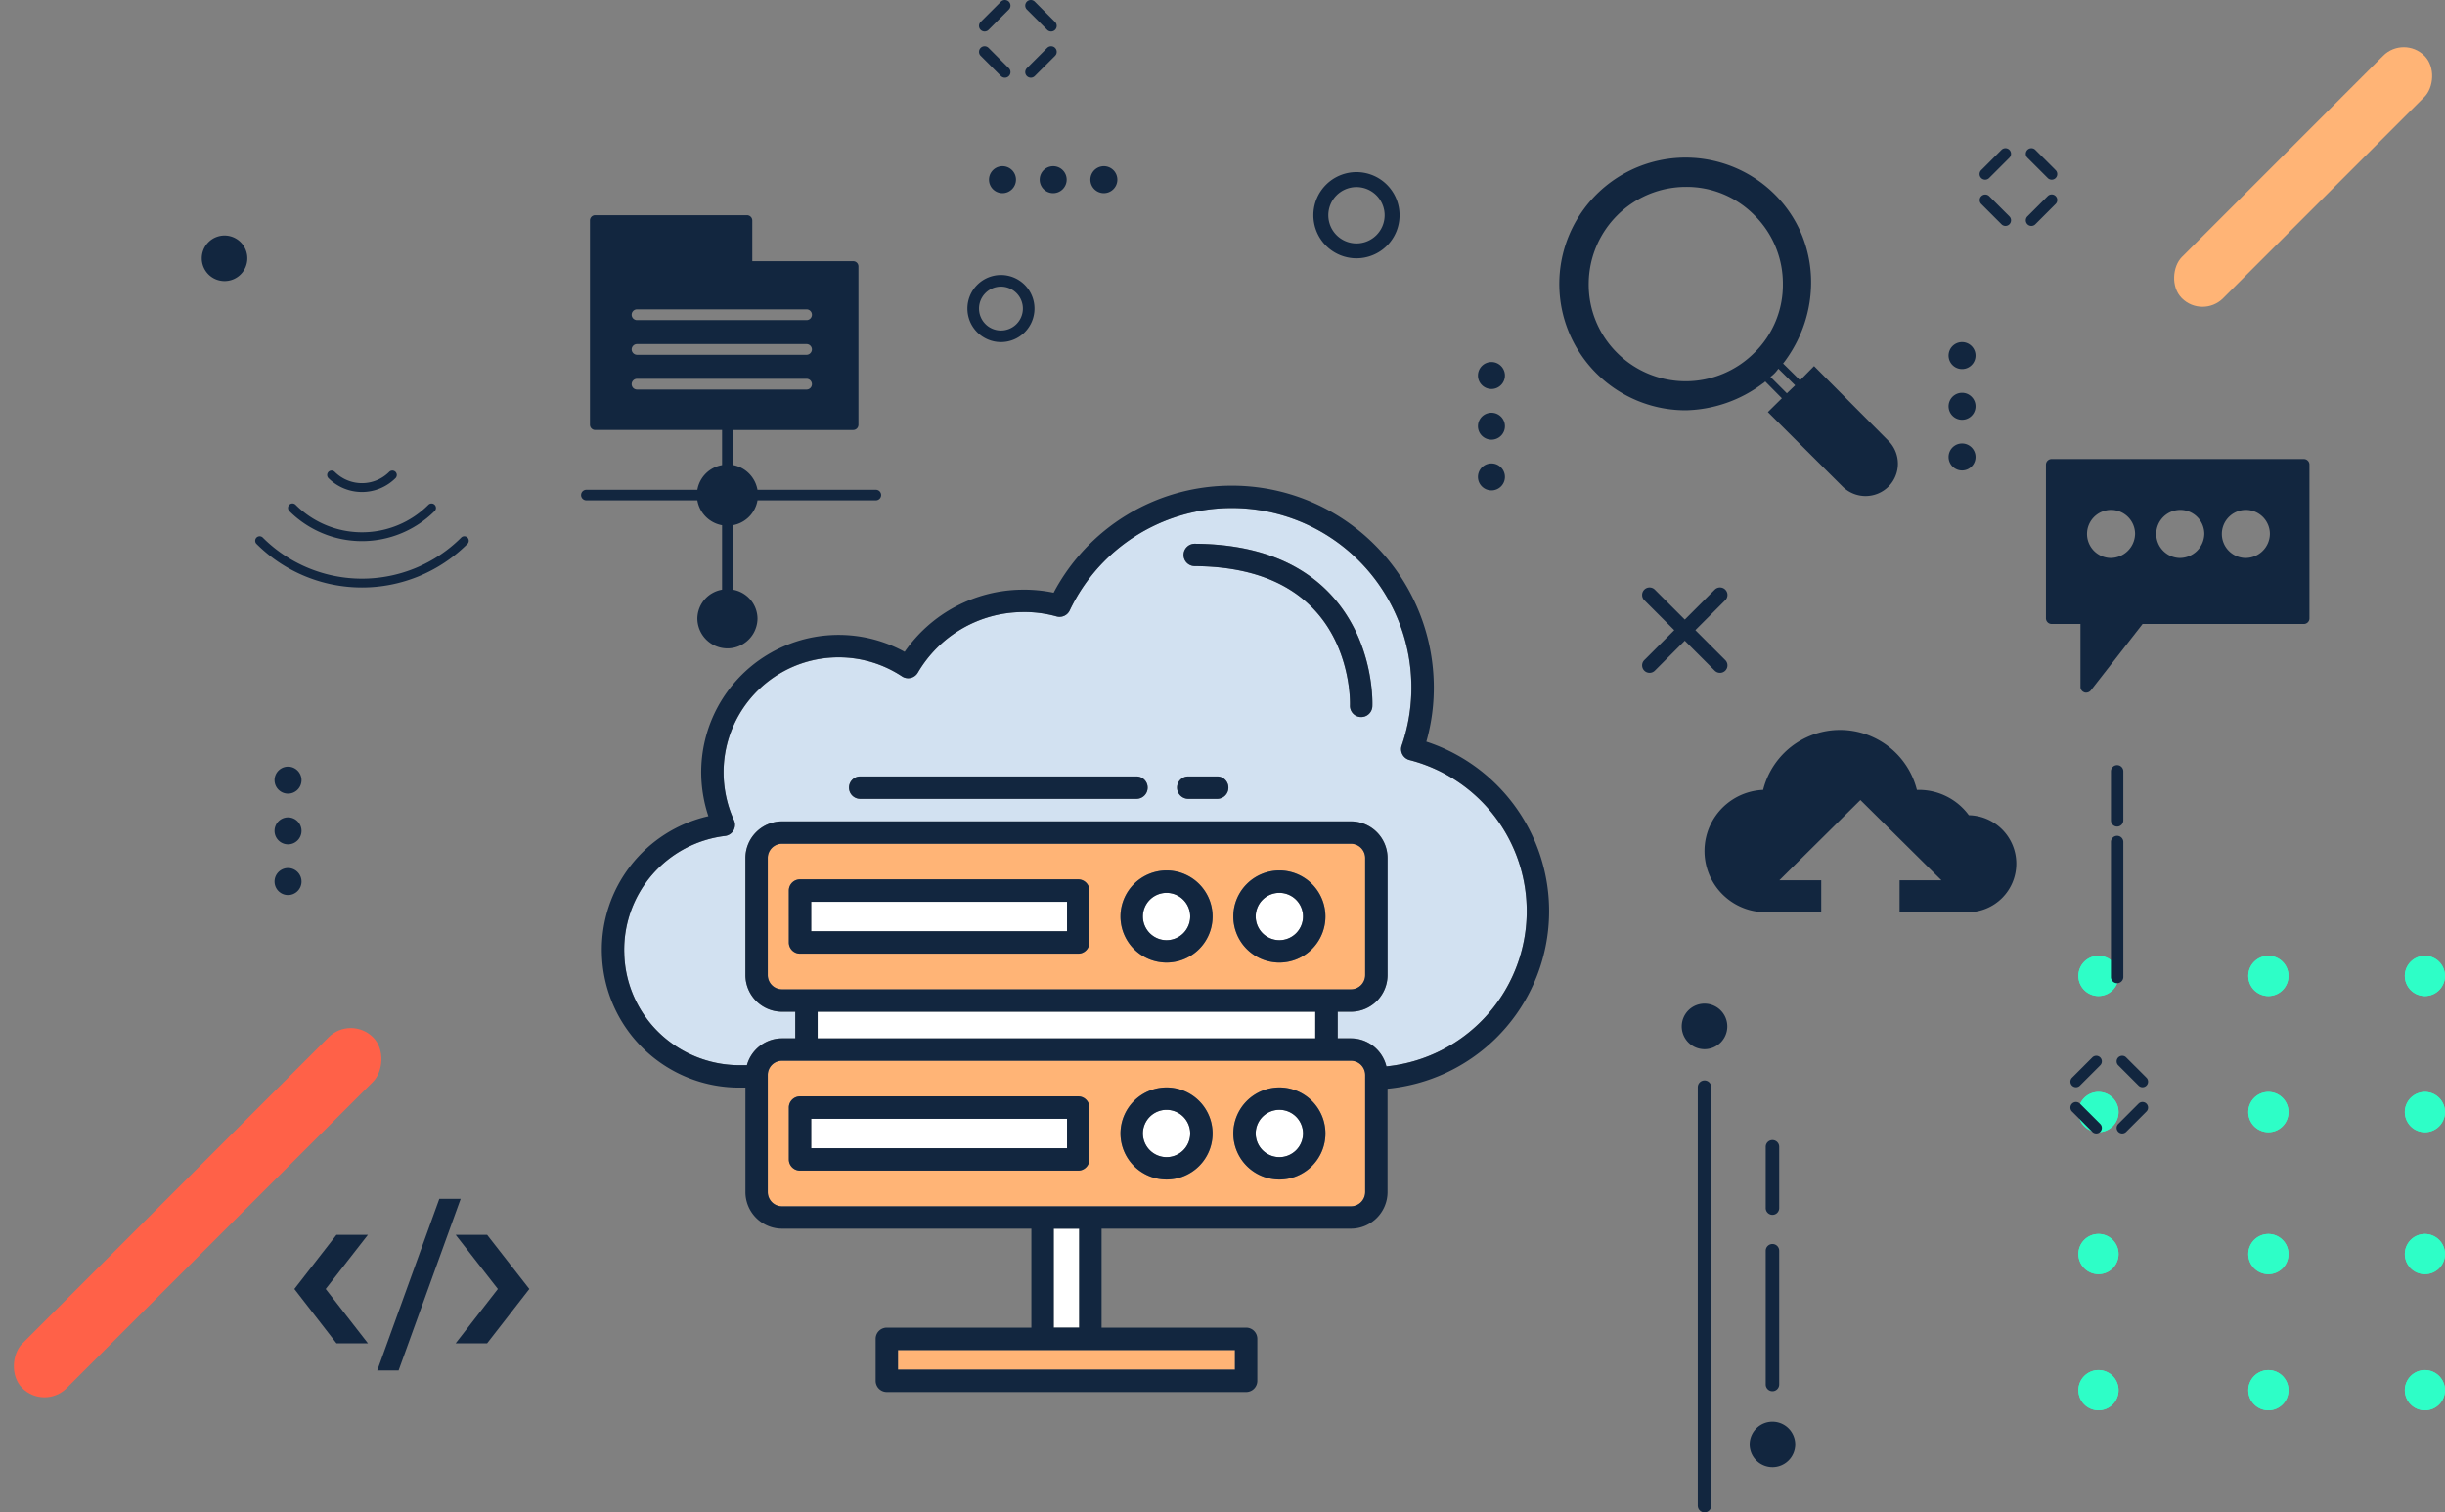 <svg xmlns="http://www.w3.org/2000/svg" xmlns:xlink="http://www.w3.org/1999/xlink" width="505" height="312.363" viewBox="0 0 505 312.363">
  <rect x="0" y="0" width="505" height="312.363" fill="#808080" stroke="none"/>
  <defs>
    <clipPath id="clip-path">
      <path id="Trazado_165434" data-name="Trazado 165434" d="M0,4.151A4.149,4.149,0,1,0,4.148,0,4.148,4.148,0,0,0,0,4.151" fill="#2efec7"/>
    </clipPath>
    <clipPath id="clip-path-2">
      <path id="Trazado_165438" data-name="Trazado 165438" d="M4.147,0A4.148,4.148,0,1,0,8.3,4.15,4.148,4.148,0,0,0,4.147,0Z" fill="#2efec7"/>
    </clipPath>
    <clipPath id="clip-path-3">
      <path id="Trazado_165440" data-name="Trazado 165440" d="M0,4.151A4.148,4.148,0,1,0,4.148,0,4.149,4.149,0,0,0,0,4.151" fill="#2efec7"/>
    </clipPath>
    <clipPath id="clip-path-4">
      <path id="Trazado_165442" data-name="Trazado 165442" d="M0,4.149A4.148,4.148,0,1,0,4.148,0,4.148,4.148,0,0,0,0,4.149" fill="#2efec7"/>
    </clipPath>
    <clipPath id="clip-path-5">
      <path id="Trazado_165444" data-name="Trazado 165444" d="M4.146,0A4.148,4.148,0,1,0,8.3,4.149,4.147,4.147,0,0,0,4.146,0Z" fill="#2efec7"/>
    </clipPath>
    <clipPath id="clip-path-6">
      <path id="Trazado_165446" data-name="Trazado 165446" d="M0,4.151A4.149,4.149,0,1,0,4.148,0,4.149,4.149,0,0,0,0,4.151" fill="#2efec7"/>
    </clipPath>
    <clipPath id="clip-path-7">
      <path id="Trazado_165448" data-name="Trazado 165448" d="M0,4.149A4.149,4.149,0,1,0,4.15,0h0A4.153,4.153,0,0,0,0,4.149" fill="#2efec7"/>
    </clipPath>
    <clipPath id="clip-path-8">
      <path id="Trazado_165450" data-name="Trazado 165450" d="M4.146,0A4.148,4.148,0,1,0,8.3,4.15,4.147,4.147,0,0,0,4.146,0Z" fill="#2efec7"/>
    </clipPath>
    <clipPath id="clip-path-9">
      <path id="Trazado_165452" data-name="Trazado 165452" d="M0,4.151A4.148,4.148,0,1,0,4.147,0,4.148,4.148,0,0,0,0,4.151" fill="#2efec7"/>
    </clipPath>
    <clipPath id="clip-path-10">
      <path id="Trazado_165454" data-name="Trazado 165454" d="M0,4.149A4.148,4.148,0,1,0,4.147,0,4.147,4.147,0,0,0,0,4.149" fill="#2efec7"/>
    </clipPath>
    <clipPath id="clip-path-12">
      <path id="Trazado_165436" data-name="Trazado 165436" d="M0,4.149A4.149,4.149,0,1,0,4.149,0h0A4.153,4.153,0,0,0,0,4.149" fill="#2efec7"/>
    </clipPath>
  </defs>
  <g id="Grupo_1078879" data-name="Grupo 1078879" transform="translate(-810 -2791.313)">
    <g id="Grupo_1078797" data-name="Grupo 1078797" transform="translate(0 -1847.919)">
      <g id="Grupo_1078481" data-name="Grupo 1078481" transform="translate(805.949 4646.483)">
        <rect id="Rectángulo_373681" data-name="Rectángulo 373681" width="12.041" height="70.838" rx="6.021" transform="translate(500.537 0) rotate(45)" fill="#ffb476"/>
        <g id="Grupo_1065536" data-name="Grupo 1065536" transform="translate(433.332 284.035) rotate(-90)">
          <g id="Group_881454" data-name="Group 881454" transform="translate(0 67.421)">
            <g id="Grupo_108438" data-name="Grupo 108438">
              <path id="Trazado_165433" data-name="Trazado 165433" d="M0,4.151A4.149,4.149,0,1,0,4.148,0,4.148,4.148,0,0,0,0,4.151" fill="#2efec7"/>
              <g id="Grupo_108437" data-name="Grupo 108437" clip-path="url(#clip-path)">
                <g id="Group_881453" data-name="Group 881453" transform="translate(0 0)">
                  <rect id="Rectangle_298909" data-name="Rectangle 298909" width="8.297" height="8.297" fill="#2efec7"/>
                </g>
              </g>
            </g>
          </g>
          <g id="Group_881458" data-name="Group 881458" transform="translate(0.001)">
            <g id="Grupo_108442" data-name="Grupo 108442">
              <path id="Trazado_165437" data-name="Trazado 165437" d="M4.147,0A4.148,4.148,0,1,0,8.3,4.15,4.148,4.148,0,0,0,4.147,0Z" fill="#2efec7"/>
              <g id="Grupo_108441" data-name="Grupo 108441" clip-path="url(#clip-path-2)">
                <g id="Group_881457" data-name="Group 881457" transform="translate(-0.001 0.001)">
                  <rect id="Rectangle_298911" data-name="Rectangle 298911" width="8.297" height="8.295" fill="#2efec7"/>
                </g>
              </g>
            </g>
          </g>
          <g id="Group_881460" data-name="Group 881460" transform="translate(28.117 67.421)">
            <g id="Grupo_108444" data-name="Grupo 108444">
              <path id="Trazado_165439" data-name="Trazado 165439" d="M0,4.151A4.148,4.148,0,1,0,4.148,0,4.149,4.149,0,0,0,0,4.151" fill="#2efec7"/>
              <g id="Grupo_108443" data-name="Grupo 108443" clip-path="url(#clip-path-3)">
                <g id="Group_881459" data-name="Group 881459" transform="translate(0 0)">
                  <rect id="Rectangle_298912" data-name="Rectangle 298912" width="8.297" height="8.297" fill="#2efec7"/>
                </g>
              </g>
            </g>
          </g>
          <g id="Group_881462" data-name="Group 881462" transform="translate(28.117 35.091)">
            <g id="Grupo_108446" data-name="Grupo 108446">
              <path id="Trazado_165441" data-name="Trazado 165441" d="M0,4.149A4.148,4.148,0,1,0,4.148,0,4.148,4.148,0,0,0,0,4.149" fill="#2efec7"/>
              <g id="Grupo_108445" data-name="Grupo 108445" clip-path="url(#clip-path-4)">
                <g id="Group_881461" data-name="Group 881461" transform="translate(0 0)">
                  <rect id="Rectangle_298913" data-name="Rectangle 298913" width="8.297" height="8.297" fill="#2efec7"/>
                </g>
              </g>
            </g>
          </g>
          <g id="Group_881464" data-name="Group 881464" transform="translate(28.119)">
            <g id="Grupo_108448" data-name="Grupo 108448">
              <path id="Trazado_165443" data-name="Trazado 165443" d="M4.146,0A4.148,4.148,0,1,0,8.3,4.149,4.147,4.147,0,0,0,4.146,0Z" fill="#2efec7"/>
              <g id="Grupo_108447" data-name="Grupo 108447" clip-path="url(#clip-path-5)">
                <g id="Group_881463" data-name="Group 881463" transform="translate(-0.002 0.001)">
                  <rect id="Rectangle_298914" data-name="Rectangle 298914" width="8.297" height="8.295" fill="#2efec7"/>
                </g>
              </g>
            </g>
          </g>
          <g id="Group_881454-2" data-name="Group 881454" transform="translate(57.451 67.421)">
            <g id="Grupo_108450" data-name="Grupo 108450">
              <path id="Trazado_165445" data-name="Trazado 165445" d="M0,4.151A4.149,4.149,0,1,0,4.148,0,4.149,4.149,0,0,0,0,4.151" fill="#2efec7"/>
              <g id="Grupo_108449" data-name="Grupo 108449" clip-path="url(#clip-path-6)">
                <g id="Group_881453-2" data-name="Group 881453" transform="translate(0 0)">
                  <rect id="Rectangle_298909-2" data-name="Rectangle 298909" width="8.297" height="8.297" fill="#2efec7"/>
                </g>
              </g>
            </g>
          </g>
          <g id="Group_881456" data-name="Group 881456" transform="translate(57.451 35.091)">
            <g id="Grupo_108452" data-name="Grupo 108452">
              <path id="Trazado_165447" data-name="Trazado 165447" d="M0,4.149A4.149,4.149,0,1,0,4.15,0h0A4.153,4.153,0,0,0,0,4.149" fill="#2efec7"/>
              <g id="Grupo_108451" data-name="Grupo 108451" clip-path="url(#clip-path-7)">
                <g id="Group_881455" data-name="Group 881455" transform="translate(0 0)">
                  <rect id="Rectangle_298910" data-name="Rectangle 298910" width="8.297" height="8.297" fill="#2efec7"/>
                </g>
              </g>
            </g>
          </g>
          <g id="Group_881458-2" data-name="Group 881458" transform="translate(57.453)">
            <g id="Grupo_108454" data-name="Grupo 108454">
              <path id="Trazado_165449" data-name="Trazado 165449" d="M4.146,0A4.148,4.148,0,1,0,8.3,4.15,4.147,4.147,0,0,0,4.146,0Z" fill="#2efec7"/>
              <g id="Grupo_108453" data-name="Grupo 108453" clip-path="url(#clip-path-8)">
                <g id="Group_881457-2" data-name="Group 881457" transform="translate(-0.001 0.001)">
                  <rect id="Rectangle_298911-2" data-name="Rectangle 298911" width="8.297" height="8.295" fill="#2efec7"/>
                </g>
              </g>
            </g>
          </g>
          <g id="Group_881460-2" data-name="Group 881460" transform="translate(85.569 67.421)">
            <g id="Grupo_108456" data-name="Grupo 108456">
              <path id="Trazado_165451" data-name="Trazado 165451" d="M0,4.151A4.148,4.148,0,1,0,4.147,0,4.148,4.148,0,0,0,0,4.151" fill="#2efec7"/>
              <g id="Grupo_108455" data-name="Grupo 108455" clip-path="url(#clip-path-9)">
                <g id="Group_881459-2" data-name="Group 881459" transform="translate(0 0)">
                  <rect id="Rectangle_298912-2" data-name="Rectangle 298912" width="8.297" height="8.297" fill="#2efec7"/>
                </g>
              </g>
            </g>
          </g>
          <g id="Group_881462-2" data-name="Group 881462" transform="translate(85.569 35.091)">
            <g id="Grupo_108458" data-name="Grupo 108458">
              <path id="Trazado_165453" data-name="Trazado 165453" d="M0,4.149A4.148,4.148,0,1,0,4.147,0,4.147,4.147,0,0,0,0,4.149" fill="#2efec7"/>
              <g id="Grupo_108457" data-name="Grupo 108457" clip-path="url(#clip-path-10)">
                <g id="Group_881461-2" data-name="Group 881461" transform="translate(0 0)">
                  <rect id="Rectangle_298913-2" data-name="Rectangle 298913" width="8.297" height="8.297" fill="#2efec7"/>
                </g>
              </g>
            </g>
          </g>
          <g id="Group_881464-2" data-name="Group 881464" transform="translate(85.57)">
            <g id="Grupo_108460" data-name="Grupo 108460">
              <path id="Trazado_165455" data-name="Trazado 165455" d="M4.146,0A4.148,4.148,0,1,0,8.3,4.149,4.147,4.147,0,0,0,4.146,0Z" fill="#2efec7"/>
              <g id="Grupo_108459" data-name="Grupo 108459" clip-path="url(#clip-path-5)">
                <g id="Group_881463-2" data-name="Group 881463" transform="translate(-0.001 0.001)">
                  <rect id="Rectangle_298914-2" data-name="Rectangle 298914" width="8.297" height="8.295" fill="#2efec7"/>
                </g>
              </g>
            </g>
          </g>
          <g id="Group_881456-2" data-name="Group 881456" transform="translate(0 35.091)">
            <g id="Grupo_108440" data-name="Grupo 108440">
              <path id="Trazado_165435" data-name="Trazado 165435" d="M0,4.149A4.149,4.149,0,1,0,4.149,0h0A4.153,4.153,0,0,0,0,4.149" fill="#2efec7"/>
              <g id="Grupo_108439" data-name="Grupo 108439" clip-path="url(#clip-path-12)">
                <g id="Group_881455-2" data-name="Group 881455" transform="translate(0 0)">
                  <rect id="Rectangle_298910-2" data-name="Rectangle 298910" width="8.297" height="8.297" fill="#2efec7"/>
                </g>
              </g>
            </g>
          </g>
        </g>
        <rect id="Rectángulo_373680" data-name="Rectángulo 373680" width="12.987" height="102.47" rx="6.494" transform="translate(76.508 202.395) rotate(45)" fill="#ff6148"/>
      </g>
    </g>
    <g id="Grupo_1078878" data-name="Grupo 1078878" transform="translate(-28)">
      <path id="Trazado_827794" data-name="Trazado 827794" d="M3635.918,58.445,3620.554,43l-2.891,2.932-3.511-3.469a7.106,7.106,0,0,0,.455-.578c7.723-10.573,7.1-25.07-2.106-34.28a26.094,26.094,0,1,0-18.421,44.523,27.384,27.384,0,0,0,15.818-5.493,3.129,3.129,0,0,0,.578-.454l3.428,3.469-2.891,2.85L3626.46,67.9a6.731,6.731,0,0,0,9.458,0,6.706,6.706,0,0,0,0-9.458m-27.672-18.214a20.042,20.042,0,0,1-28.374.041,19.856,19.856,0,0,1-5.865-14.208A20.094,20.094,0,0,1,3594.08,5.992a19.622,19.622,0,0,1,14.167,5.865,19.856,19.856,0,0,1,5.865,14.207,19.623,19.623,0,0,1-5.865,14.167m6.689,8.391-3.387-3.387a7.072,7.072,0,0,0,1.631-1.689l3.469,3.428Z" transform="translate(-2407.87 2823.924)" fill="#12263f"/>
      <path id="Trazado_827795" data-name="Trazado 827795" d="M5625.78,3242.353a1.541,1.541,0,0,1-1.089-2.63l14.546-14.546a1.54,1.54,0,0,1,2.179,2.178l-14.546,14.546a1.535,1.535,0,0,1-1.089.451" transform="translate(-4447.07 -312.074)" fill="#12263f"/>
      <path id="Trazado_827796" data-name="Trazado 827796" d="M5640.327,3242.353a1.537,1.537,0,0,1-1.09-.451l-14.546-14.546a1.54,1.54,0,1,1,2.178-2.178l14.546,14.546a1.541,1.541,0,0,1-1.089,2.63" transform="translate(-4447.07 -312.074)" fill="#12263f"/>
      <path id="Trazado_827797" data-name="Trazado 827797" d="M4349.518,1620.7a8.9,8.9,0,1,1,8.912-8.885,8.895,8.895,0,0,1-8.912,8.885m0-14.713a5.816,5.816,0,1,0,5.83,5.829,5.823,5.823,0,0,0-5.83-5.829" transform="translate(-3231.36 1223.964)" fill="#12263f"/>
      <path id="Trazado_827798" data-name="Trazado 827798" d="M2996.521,2018.445a6.929,6.929,0,1,1,6.94-6.92,6.927,6.927,0,0,1-6.94,6.92m0-11.459a4.53,4.53,0,1,0,4.541,4.539,4.535,4.535,0,0,0-4.541-4.539" transform="translate(-1951.792 843.526)" fill="#12263f"/>
      <path id="Trazado_827800" data-name="Trazado 827800" d="M3040.265,1117.752a1.151,1.151,0,0,1-.816-.338l-4.193-4.192a1.154,1.154,0,0,1,1.632-1.632l4.194,4.192a1.154,1.154,0,0,1-.816,1.97" transform="translate(-1994.71 1689.608)" fill="#12263f"/>
      <path id="Trazado_827801" data-name="Trazado 827801" d="M3220.762,937.255a1.149,1.149,0,0,1-.816-.338l-4.194-4.192a1.154,1.154,0,0,1,1.632-1.632l4.193,4.192a1.154,1.154,0,0,1-.816,1.97" transform="translate(-2165.66 1860.559)" fill="#12263f"/>
      <path id="Trazado_827802" data-name="Trazado 827802" d="M3036.071,937.255a1.154,1.154,0,0,1-.816-1.97l4.193-4.192a1.154,1.154,0,0,1,1.632,1.632l-4.193,4.192a1.151,1.151,0,0,1-.816.338" transform="translate(-1994.71 1860.559)" fill="#12263f"/>
      <path id="Trazado_827803" data-name="Trazado 827803" d="M3216.569,1117.752a1.154,1.154,0,0,1-.816-1.97l4.194-4.192a1.154,1.154,0,0,1,1.632,1.632l-4.193,4.192a1.15,1.15,0,0,1-.816.338" transform="translate(-2165.66 1689.608)" fill="#12263f"/>
      <path id="Trazado_827804" data-name="Trazado 827804" d="M6947.379,1696.463a1.15,1.15,0,0,1-.816-.338l-4.193-4.192A1.154,1.154,0,0,1,6944,1690.3l4.193,4.192a1.154,1.154,0,0,1-.816,1.97" transform="translate(-5695.158 1141.509)" fill="#12263f"/>
      <path id="Trazado_827805" data-name="Trazado 827805" d="M7127.877,1515.965a1.15,1.15,0,0,1-.816-.338l-4.193-4.192a1.154,1.154,0,0,1,1.632-1.632l4.193,4.192a1.154,1.154,0,0,1-.815,1.97" transform="translate(-5866.109 1312.459)" fill="#12263f"/>
      <path id="Trazado_827806" data-name="Trazado 827806" d="M6943.186,1515.965a1.154,1.154,0,0,1-.816-1.97l4.193-4.192a1.154,1.154,0,0,1,1.632,1.632l-4.193,4.192a1.149,1.149,0,0,1-.816.338" transform="translate(-5695.159 1312.459)" fill="#12263f"/>
      <path id="Trazado_827807" data-name="Trazado 827807" d="M7123.684,1696.463a1.154,1.154,0,0,1-.816-1.97l4.193-4.192a1.154,1.154,0,0,1,1.632,1.632l-4.193,4.192a1.15,1.15,0,0,1-.815.338" transform="translate(-5866.109 1141.509)" fill="#12263f"/>
      <path id="Trazado_827808" data-name="Trazado 827808" d="M7301.94,5240.215a1.152,1.152,0,0,1-.816-.338l-4.193-4.192a1.154,1.154,0,0,1,1.632-1.632l4.193,4.192a1.154,1.154,0,0,1-.815,1.97" transform="translate(-6030.966 -2214.798)" fill="#12263f"/>
      <path id="Trazado_827809" data-name="Trazado 827809" d="M7482.437,5059.718a1.148,1.148,0,0,1-.816-.338l-4.194-4.192a1.154,1.154,0,0,1,1.632-1.632l4.193,4.192a1.154,1.154,0,0,1-.815,1.97" transform="translate(-6201.916 -2043.848)" fill="#12263f"/>
      <path id="Trazado_827810" data-name="Trazado 827810" d="M7297.746,5059.718a1.154,1.154,0,0,1-.815-1.97l4.193-4.192a1.154,1.154,0,0,1,1.632,1.632l-4.193,4.192a1.15,1.15,0,0,1-.816.338" transform="translate(-6030.965 -2043.848)" fill="#12263f"/>
      <path id="Trazado_827811" data-name="Trazado 827811" d="M7478.244,5240.215a1.154,1.154,0,0,1-.815-1.97l4.193-4.192a1.154,1.154,0,0,1,1.632,1.632l-4.193,4.192a1.152,1.152,0,0,1-.816.338" transform="translate(-6201.916 -2214.798)" fill="#12263f"/>
      <path id="Trazado_827813" data-name="Trazado 827813" d="M5310.716,1515.667h-52.073a1.174,1.174,0,0,0-1.195,1.2v31.674a1.174,1.174,0,0,0,1.195,1.2h5.937v12.989a1.179,1.179,0,0,0,.757,1.115.786.786,0,0,0,.4.08,1.272,1.272,0,0,0,.956-.438l10.717-13.745h33.307a1.165,1.165,0,0,0,1.156-1.2v-31.674a1.166,1.166,0,0,0-1.156-1.2m-39.961,20.439a4.962,4.962,0,1,1,5.1-4.98,5.069,5.069,0,0,1-5.1,4.98m14.3,0a4.962,4.962,0,1,1,5.1-4.98,5.07,5.07,0,0,1-5.1,4.98m13.546,0a4.962,4.962,0,1,1,5.1-4.98,5.034,5.034,0,0,1-5.1,4.98" transform="translate(-3996.871 1370.45)" fill="#12263f"/>
      <path id="Trazado_827817" data-name="Trazado 827817" d="M503.8,2769.926a.934.934,0,0,0,0-1.3.921.921,0,0,0-1.3,0,7.953,7.953,0,0,1-11.251,0,.921.921,0,0,0-1.3,0,.934.934,0,0,0,0,1.3,9.812,9.812,0,0,0,13.847,0" transform="translate(415.891 120.151)" fill="#12263f"/>
      <path id="Trazado_827818" data-name="Trazado 827818" d="M251.205,3025.152a28.988,28.988,0,0,1-40.977,0,.918.918,0,1,0-1.3,1.3,30.855,30.855,0,0,0,43.573,0,.934.934,0,0,0,0-1.3.921.921,0,0,0-1.3,0" transform="translate(682.05 -122.803)" fill="#12263f"/>
      <path id="Trazado_827819" data-name="Trazado 827819" d="M337.085,2897.092a.935.935,0,0,0,0,1.3,21.259,21.259,0,0,0,30.018,0,.913.913,0,0,0-1.283-1.3,19.408,19.408,0,0,1-27.437,0,.921.921,0,0,0-1.3,0" transform="translate(560.669 -1.518)" fill="#12263f"/>
      <path id="Trazado_827820" data-name="Trazado 827820" d="M289.744,3927.214a2.785,2.785,0,1,1-2.785-2.785,2.789,2.789,0,0,1,2.785,2.785" transform="translate(610.533 -974.767)" fill="#12263f"/>
      <path id="Trazado_827821" data-name="Trazado 827821" d="M289.744,4125.188a2.785,2.785,0,1,1-2.785-2.785,2.789,2.789,0,0,1,2.785,2.785" transform="translate(610.533 -1162.269)" fill="#12263f"/>
      <path id="Trazado_827822" data-name="Trazado 827822" d="M289.744,4323.164a2.785,2.785,0,1,1-2.785-2.785,2.789,2.789,0,0,1,2.785,2.785" transform="translate(610.533 -1349.772)" fill="#12263f"/>
      <path id="Trazado_827823" data-name="Trazado 827823" d="M6826.489,2269.381a2.785,2.785,0,1,1-2.785-2.785,2.789,2.789,0,0,1,2.785,2.785" transform="translate(-5580.453 595.376)" fill="#12263f"/>
      <path id="Trazado_827824" data-name="Trazado 827824" d="M6826.489,2467.356a2.785,2.785,0,1,1-2.785-2.785,2.789,2.789,0,0,1,2.785,2.785" transform="translate(-5580.453 407.873)" fill="#12263f"/>
      <path id="Trazado_827825" data-name="Trazado 827825" d="M6826.489,2665.329a2.785,2.785,0,1,1-2.785-2.785,2.789,2.789,0,0,1,2.785,2.785" transform="translate(-5580.453 220.371)" fill="#12263f"/>
      <path id="Trazado_827827" data-name="Trazado 827827" d="M7456.17,4224.932a1.279,1.279,0,0,1-1.273-1.283v-27.883a1.278,1.278,0,0,1,2.556,0v27.883a1.285,1.285,0,0,1-1.283,1.283" transform="translate(-6180.896 -1230.545)" fill="#12263f"/>
      <path id="Trazado_827828" data-name="Trazado 827828" d="M7456.17,3931.178a1.279,1.279,0,0,1-1.273-1.283v-10.13a1.278,1.278,0,0,1,2.556,0v10.13a1.285,1.285,0,0,1-1.283,1.283" transform="translate(-6180.896 -969.142)" fill="#12263f"/>
      <path id="Trazado_827829" data-name="Trazado 827829" d="M4983.285,2743.165a2.785,2.785,0,1,1,2.785,2.785,2.789,2.789,0,0,1-2.785-2.785" transform="translate(-3840.02 146.652)" fill="#12263f"/>
      <path id="Trazado_827830" data-name="Trazado 827830" d="M4983.285,2545.192a2.785,2.785,0,1,1,2.785,2.785,2.789,2.789,0,0,1-2.785-2.785" transform="translate(-3840.02 334.153)" fill="#12263f"/>
      <path id="Trazado_827831" data-name="Trazado 827831" d="M4983.284,2347.218a2.785,2.785,0,1,1,2.785,2.785,2.789,2.789,0,0,1-2.785-2.785" transform="translate(-3840.02 521.656)" fill="#12263f"/>
      <path id="Trazado_827832" data-name="Trazado 827832" d="M3472.7,1585.273a2.785,2.785,0,1,1,2.785-2.785,2.789,2.789,0,0,1-2.785,2.785" transform="translate(-2406.703 1245.936)" fill="#12263f"/>
      <path id="Trazado_827833" data-name="Trazado 827833" d="M3274.729,1585.274a2.785,2.785,0,1,1,2.785-2.785,2.789,2.789,0,0,1-2.785,2.785" transform="translate(-2219.2 1245.935)" fill="#12263f"/>
      <path id="Trazado_827834" data-name="Trazado 827834" d="M3076.755,1585.275a2.785,2.785,0,1,1,2.785-2.785,2.789,2.789,0,0,1-2.785,2.785" transform="translate(-2031.697 1245.934)" fill="#12263f"/>
      <path id="Trazado_827835" data-name="Trazado 827835" d="M5842.958,5238.943a1.394,1.394,0,0,1-1.387-1.4v-86.413a1.393,1.393,0,0,1,2.786,0v86.413a1.4,1.4,0,0,1-1.4,1.4" transform="translate(-4652.906 -2135.268)" fill="#12263f"/>
      <path id="Trazado_827836" data-name="Trazado 827836" d="M6108.268,5397.942a1.4,1.4,0,0,1-1.388-1.4v-12.656a1.393,1.393,0,0,1,2.786,0v12.656a1.4,1.4,0,0,1-1.4,1.4" transform="translate(-4904.183 -2355.711)" fill="#12263f"/>
      <path id="Trazado_827837" data-name="Trazado 827837" d="M6108.268,5818.858a1.394,1.394,0,0,1-1.388-1.4v-27.612a1.393,1.393,0,0,1,2.786,0v27.612a1.4,1.4,0,0,1-1.4,1.4" transform="translate(-4904.183 -2740.2)" fill="#12263f"/>
      <path id="Trazado_827838" data-name="Trazado 827838" d="M5783.652,4859.114a4.706,4.706,0,1,1,4.715-4.7,4.7,4.7,0,0,1-4.715,4.7" transform="translate(-4593.605 -1851.098)" fill="#12263f"/>
      <path id="Trazado_827839" data-name="Trazado 827839" d="M6048.958,6491.548a4.706,4.706,0,1,1,4.715-4.694,4.7,4.7,0,0,1-4.715,4.694" transform="translate(-4844.879 -3397.186)" fill="#12263f"/>
      <path id="Trazado_827846" data-name="Trazado 827846" d="M4.694,1859.771a4.706,4.706,0,1,1,4.715-4.7,4.7,4.7,0,0,1-4.715,4.7" transform="translate(879.676 989.596)" fill="#12263f"/>
      <path id="Trazado_827849" data-name="Trazado 827849" d="M5932.3,3808.573a10.018,10.018,0,0,1-10.017,10.017h-14.09v-6.6h8.641l-16.732-16.567-16.732,16.567h8.641v6.6h-11.5a12.637,12.637,0,0,1-.5-25.263,16.372,16.372,0,0,1,31.758,0h.44a12.79,12.79,0,0,1,10.292,5.229,10.01,10.01,0,0,1,9.8,10.017" transform="translate(-4677.846 -838.87)" fill="#12263f"/>
      <path id="Trazado_827851" data-name="Trazado 827851" d="M1245.27,941.546h-24.476a6.33,6.33,0,0,0-5.139-5.139V929.2h24.883a1.089,1.089,0,0,0,1.109-1.109V895.4a1.082,1.082,0,0,0-1.109-1.072h-20.816V885.9a1.105,1.105,0,0,0-1.109-1.072H1187.3a1.081,1.081,0,0,0-1.109,1.072v42.187a1.089,1.089,0,0,0,1.109,1.109h26.177v7.247a6.248,6.248,0,0,0-5.1,5.1h-22.96a1.091,1.091,0,0,0,0,2.181h22.96a6.289,6.289,0,0,0,5.1,5.139v13.31a6.112,6.112,0,0,0-5.1,5.99,6.212,6.212,0,0,0,12.423,0,6.112,6.112,0,0,0-5.1-5.99v-13.31a6.289,6.289,0,0,0,5.1-5.139h24.476a1.091,1.091,0,0,0,0-2.181m-49.359-37.269h35.014a1.109,1.109,0,1,1,0,2.218h-35.014a1.109,1.109,0,1,1,0-2.218m0,7.173h35.014a1.112,1.112,0,0,1,1.109,1.109,1.137,1.137,0,0,1-1.109,1.109h-35.014a1.137,1.137,0,0,1-1.109-1.109,1.112,1.112,0,0,1,1.109-1.109m0,9.391a1.109,1.109,0,0,1,0-2.218h35.014a1.109,1.109,0,0,1,0,2.218Z" transform="translate(-226.342 1950.934)" fill="#12263f"/>
      <path id="Trazado_827852" data-name="Trazado 827852" d="M368.049,5763.683l8.72,11.217h-6.5l-8.69-11.217,8.69-11.186h6.5Z" transform="translate(537.224 -2706.14)" fill="#12263f"/>
      <path id="Trazado_827853" data-name="Trazado 827853" d="M1000.048,5763.683l-8.72,11.217h6.5l8.72-11.217-8.72-11.186h-6.5Z" transform="translate(-59.216 -2706.14)" fill="#12263f"/>
      <path id="Trazado_827854" data-name="Trazado 827854" d="M689.6,5647.337l12.825-35.451h-4.409l-12.825,35.451Z" transform="translate(230.727 -2572.967)" fill="#12263f"/>
      <path id="Trazado_827856" data-name="Trazado 827856" d="M3679.725,5264.372a4.89,4.89,0,1,1-4.89,4.89,4.895,4.895,0,0,1,4.89-4.89" transform="translate(-2600.78 -2243.834)" fill="#fff"/>
      <path id="Trazado_827857" data-name="Trazado 827857" d="M2210.2,5075.545v24.176a2.951,2.951,0,0,0,2.946,2.949h117.488a2.954,2.954,0,0,0,2.949-2.949v-23.356c0-.009-.006-.016-.006-.025s.006-.023.006-.036v-.758a2.951,2.951,0,0,0-2.949-2.946H2213.144a2.948,2.948,0,0,0-2.946,2.946m96.15,12.088a9.512,9.512,0,1,1,9.512,9.512,9.523,9.523,0,0,1-9.512-9.512m-23.3,0a9.511,9.511,0,1,1,9.512,9.512,9.523,9.523,0,0,1-9.512-9.512m-68.507-5.356a2.312,2.312,0,0,1,2.311-2.311h57.463a2.312,2.312,0,0,1,2.311,2.311v10.715a2.312,2.312,0,0,1-2.311,2.312h-57.463a2.312,2.312,0,0,1-2.311-2.312Z" transform="translate(-1213.614 -2062.204)" fill="#ffb476"/>
      <rect id="Rectángulo_378956" data-name="Rectángulo 378956" width="52.841" height="6.094" transform="translate(1005.548 3022.383)" fill="#fff"/>
      <rect id="Rectángulo_378957" data-name="Rectángulo 378957" width="102.785" height="5.504" transform="translate(1006.881 3000.269)" fill="#fff"/>
      <path id="Trazado_827858" data-name="Trazado 827858" d="M2758.416,6202.32h29.857v4.054h-69.591v-4.054h39.733Z" transform="translate(-1695.203 -3132.17)" fill="#ffb476"/>
      <path id="Trazado_827859" data-name="Trazado 827859" d="M3679.725,4417.11a4.888,4.888,0,1,1-4.89,4.89,4.895,4.895,0,0,1,4.89-4.89" transform="translate(-2600.78 -1441.387)" fill="#fff"/>
      <path id="Trazado_827860" data-name="Trazado 827860" d="M4120.226,5264.372a4.89,4.89,0,1,1-4.89,4.89,4.9,4.9,0,0,1,4.89-4.89" transform="translate(-3017.98 -2243.834)" fill="#fff"/>
      <rect id="Rectángulo_378958" data-name="Rectángulo 378958" width="5.257" height="20.441" transform="translate(1055.645 3045.088)" fill="#fff"/>
      <path id="Trazado_827861" data-name="Trazado 827861" d="M4120.226,4417.11a4.888,4.888,0,1,1-4.89,4.89,4.9,4.9,0,0,1,4.89-4.89" transform="translate(-3017.98 -1441.387)" fill="#fff"/>
      <rect id="Rectángulo_378959" data-name="Rectángulo 378959" width="52.841" height="6.094" transform="translate(1005.548 2977.564)" fill="#fff"/>
      <path id="Trazado_827862" data-name="Trazado 827862" d="M2213.144,4255.347h117.488a2.954,2.954,0,0,0,2.949-2.949v-24.172a2.954,2.954,0,0,0-2.949-2.949H2213.144a2.951,2.951,0,0,0-2.946,2.949V4252.4a2.951,2.951,0,0,0,2.946,2.949m93.2-15.034a9.512,9.512,0,1,1,9.512,9.509,9.523,9.523,0,0,1-9.512-9.509m-23.3,0a9.511,9.511,0,1,1,9.512,9.509,9.523,9.523,0,0,1-9.512-9.509m-68.507-5.359a2.312,2.312,0,0,1,2.311-2.312h57.463a2.312,2.312,0,0,1,2.311,2.312v10.716a2.312,2.312,0,0,1-2.311,2.311h-57.463a2.312,2.312,0,0,1-2.311-2.311Z" transform="translate(-1213.614 -1259.7)" fill="#ffb476"/>
      <path id="Trazado_827863" data-name="Trazado 827863" d="M1649.623,3006.352a23.577,23.577,0,0,0,7.291,16.668,23.949,23.949,0,0,0,17.023,6.611h1.021a7.555,7.555,0,0,1,7.257-5.54h2.729v-5.5h-2.729a7.579,7.579,0,0,1-7.568-7.571v-24.173a7.579,7.579,0,0,1,7.568-7.571H1799.7a7.581,7.581,0,0,1,7.571,7.571v24.173a7.581,7.581,0,0,1-7.571,7.571h-2.729v5.5h2.729a7.568,7.568,0,0,1,7.338,5.79,32.224,32.224,0,0,0,4.768-63.274,2.315,2.315,0,0,1-1.613-2.982,37.056,37.056,0,0,0-35.854-49.053,36.946,36.946,0,0,0-32.716,21.151,2.321,2.321,0,0,1-2.708,1.228,24.655,24.655,0,0,0-7.255-.9,25.3,25.3,0,0,0-21.41,12.519,2.31,2.31,0,0,1-1.472,1.074,2.279,2.279,0,0,1-1.79-.322,23.774,23.774,0,0,0-34.705,29.722,2.31,2.31,0,0,1-1.826,3.244,23.667,23.667,0,0,0-20.836,24.068M1792,2935.41c-5.516-5.8-13.779-8.784-24.561-8.853a2.311,2.311,0,1,1,.03-4.622c12.088.078,21.468,3.542,27.883,10.292,9.277,9.762,8.811,22.747,8.787,23.294a2.31,2.31,0,0,1-2.305,2.209c-.036,0-.069,0-.105,0a2.309,2.309,0,0,1-2.206-2.41c0-.114.415-11.552-7.523-19.906m-28.193,36.9a2.312,2.312,0,0,1,2.311-2.311h5.979a2.311,2.311,0,1,1,0,4.622h-5.979a2.312,2.312,0,0,1-2.311-2.311m-67.758,0a2.312,2.312,0,0,1,2.311-2.311h57.057a2.311,2.311,0,1,1,0,4.622h-57.057a2.312,2.312,0,0,1-2.311-2.311" transform="translate(-682.686 -18.318)" fill="#d2e1f1"/>
      <path id="Trazado_827864" data-name="Trazado 827864" d="M1562.223,2923.648a28.364,28.364,0,0,0,28.987,27.808h.659v21.582a7.579,7.579,0,0,0,7.568,7.571h51.493v20.441h-29.854a2.312,2.312,0,0,0-2.311,2.311v8.675a2.312,2.312,0,0,0,2.311,2.311h74.213a2.312,2.312,0,0,0,2.311-2.311v-8.675a2.312,2.312,0,0,0-2.311-2.311h-29.857v-20.441h51.493a7.581,7.581,0,0,0,7.571-7.571V2951.7a36.843,36.843,0,0,0,8.013-71.687,40.588,40.588,0,0,0,1.535-12.028,41.7,41.7,0,0,0-41.668-40.841c-.3,0-.6,0-.906.009a41.521,41.521,0,0,0-35.942,22.1,30.245,30.245,0,0,0-6.738-.62,29.845,29.845,0,0,0-24.034,12.828,28.374,28.374,0,0,0-42.011,25.491,28.95,28.95,0,0,0,1.474,8.456,28.275,28.275,0,0,0-22,28.245m91.019,82.024h39.736v4.053h-69.591v-4.053Zm2.311-25.063h5.257v20.441h-5.257Zm-59.061-31.747a2.948,2.948,0,0,1,2.946-2.946h117.488a2.951,2.951,0,0,1,2.949,2.946v.759c0,.012-.006.023-.006.036s.006.017.006.026v23.355a2.954,2.954,0,0,1-2.949,2.949H1599.437a2.951,2.951,0,0,1-2.946-2.949Zm113.082-7.568H1606.789v-5.5h102.785Zm-110.136-10.126a2.951,2.951,0,0,1-2.946-2.949v-24.173a2.951,2.951,0,0,1,2.946-2.949h117.488a2.954,2.954,0,0,1,2.949,2.949v24.173a2.954,2.954,0,0,1-2.949,2.949Zm-32.593-7.613a23.666,23.666,0,0,1,20.836-24.067,2.311,2.311,0,0,0,1.827-3.244,24.179,24.179,0,0,1-2.14-9.4,23.752,23.752,0,0,1,36.844-20.321,2.281,2.281,0,0,0,1.79.322,2.309,2.309,0,0,0,1.472-1.075,25.3,25.3,0,0,1,21.41-12.518,24.638,24.638,0,0,1,7.255.9,2.321,2.321,0,0,0,2.708-1.228,37.087,37.087,0,0,1,70.575,15.164,36.508,36.508,0,0,1-2,12.738,2.315,2.315,0,0,0,1.613,2.982,32.224,32.224,0,0,1-4.768,63.274,7.568,7.568,0,0,0-7.338-5.79H1714.2v-5.5h2.729a7.581,7.581,0,0,0,7.571-7.571v-24.173a7.581,7.581,0,0,0-7.571-7.571H1599.437a7.578,7.578,0,0,0-7.568,7.571v24.173a7.579,7.579,0,0,0,7.568,7.571h2.729v5.5h-2.729a7.555,7.555,0,0,0-7.257,5.54h-1.021a23.947,23.947,0,0,1-17.023-6.611,23.576,23.576,0,0,1-7.291-16.668" transform="translate(-599.908 64.479)" fill="#12263f"/>
      <path id="Trazado_827865" data-name="Trazado 827865" d="M4027.952,4339.239a9.512,9.512,0,1,0,9.512-9.512,9.522,9.522,0,0,0-9.512,9.512m4.622,0a4.89,4.89,0,1,1,4.89,4.887,4.9,4.9,0,0,1-4.89-4.887" transform="translate(-2935.219 -1358.627)" fill="#12263f"/>
      <path id="Trazado_827866" data-name="Trazado 827866" d="M3587.453,4339.239a9.511,9.511,0,1,0,9.512-9.512,9.523,9.523,0,0,0-9.512,9.512m4.622,0a4.888,4.888,0,1,1,4.89,4.887,4.9,4.9,0,0,1-4.89-4.887" transform="translate(-2518.02 -1358.627)" fill="#12263f"/>
      <path id="Trazado_827867" data-name="Trazado 827867" d="M2292.291,4366.855v10.716a2.312,2.312,0,0,0,2.311,2.311h57.464a2.311,2.311,0,0,0,2.311-2.311v-10.716a2.312,2.312,0,0,0-2.311-2.312H2294.6a2.312,2.312,0,0,0-2.311,2.312m4.622,2.311h52.841v6.094h-52.841Z" transform="translate(-1291.365 -1391.602)" fill="#12263f"/>
      <path id="Trazado_827868" data-name="Trazado 827868" d="M4027.952,5186.5a9.512,9.512,0,1,0,9.512-9.512,9.522,9.522,0,0,0-9.512,9.512m4.622,0a4.89,4.89,0,1,1,4.89,4.89,4.9,4.9,0,0,1-4.89-4.89" transform="translate(-2935.219 -2161.076)" fill="#12263f"/>
      <path id="Trazado_827869" data-name="Trazado 827869" d="M3587.453,5186.5a9.511,9.511,0,1,0,9.512-9.512,9.523,9.523,0,0,0-9.512,9.512m4.622,0a4.888,4.888,0,1,1,4.89,4.89,4.9,4.9,0,0,1-4.89-4.89" transform="translate(-2518.02 -2161.076)" fill="#12263f"/>
      <path id="Trazado_827870" data-name="Trazado 827870" d="M2292.291,5214.173v10.715a2.311,2.311,0,0,0,2.311,2.311h57.464a2.311,2.311,0,0,0,2.311-2.311v-10.715a2.311,2.311,0,0,0-2.311-2.311H2294.6a2.312,2.312,0,0,0-2.311,2.311m4.622,2.311h52.841v6.094h-52.841Z" transform="translate(-1291.365 -2194.102)" fill="#12263f"/>
      <path id="Trazado_827871" data-name="Trazado 827871" d="M3835.911,3058.352a2.311,2.311,0,0,1,.03-4.623c12.088.079,21.468,3.542,27.883,10.292,9.277,9.762,8.811,22.747,8.787,23.294a2.31,2.31,0,0,1-2.305,2.208c-.036,0-.069,0-.105,0a2.309,2.309,0,0,1-2.206-2.411c0-.114.415-11.552-7.523-19.905-5.516-5.805-13.779-8.784-24.561-8.853" transform="translate(-2751.161 -150.112)" fill="#12263f"/>
      <path id="Trazado_827872" data-name="Trazado 827872" d="M2529.671,3962.614h57.057a2.311,2.311,0,0,1,0,4.622h-57.057a2.311,2.311,0,1,1,0-4.622" transform="translate(-1514 -1010.932)" fill="#12263f"/>
      <path id="Trazado_827873" data-name="Trazado 827873" d="M3810.667,3962.614h5.979a2.311,2.311,0,0,1,0,4.622h-5.979a2.311,2.311,0,1,1,0-4.622" transform="translate(-2727.238 -1010.932)" fill="#12263f"/>
    </g>
  </g>
</svg>
